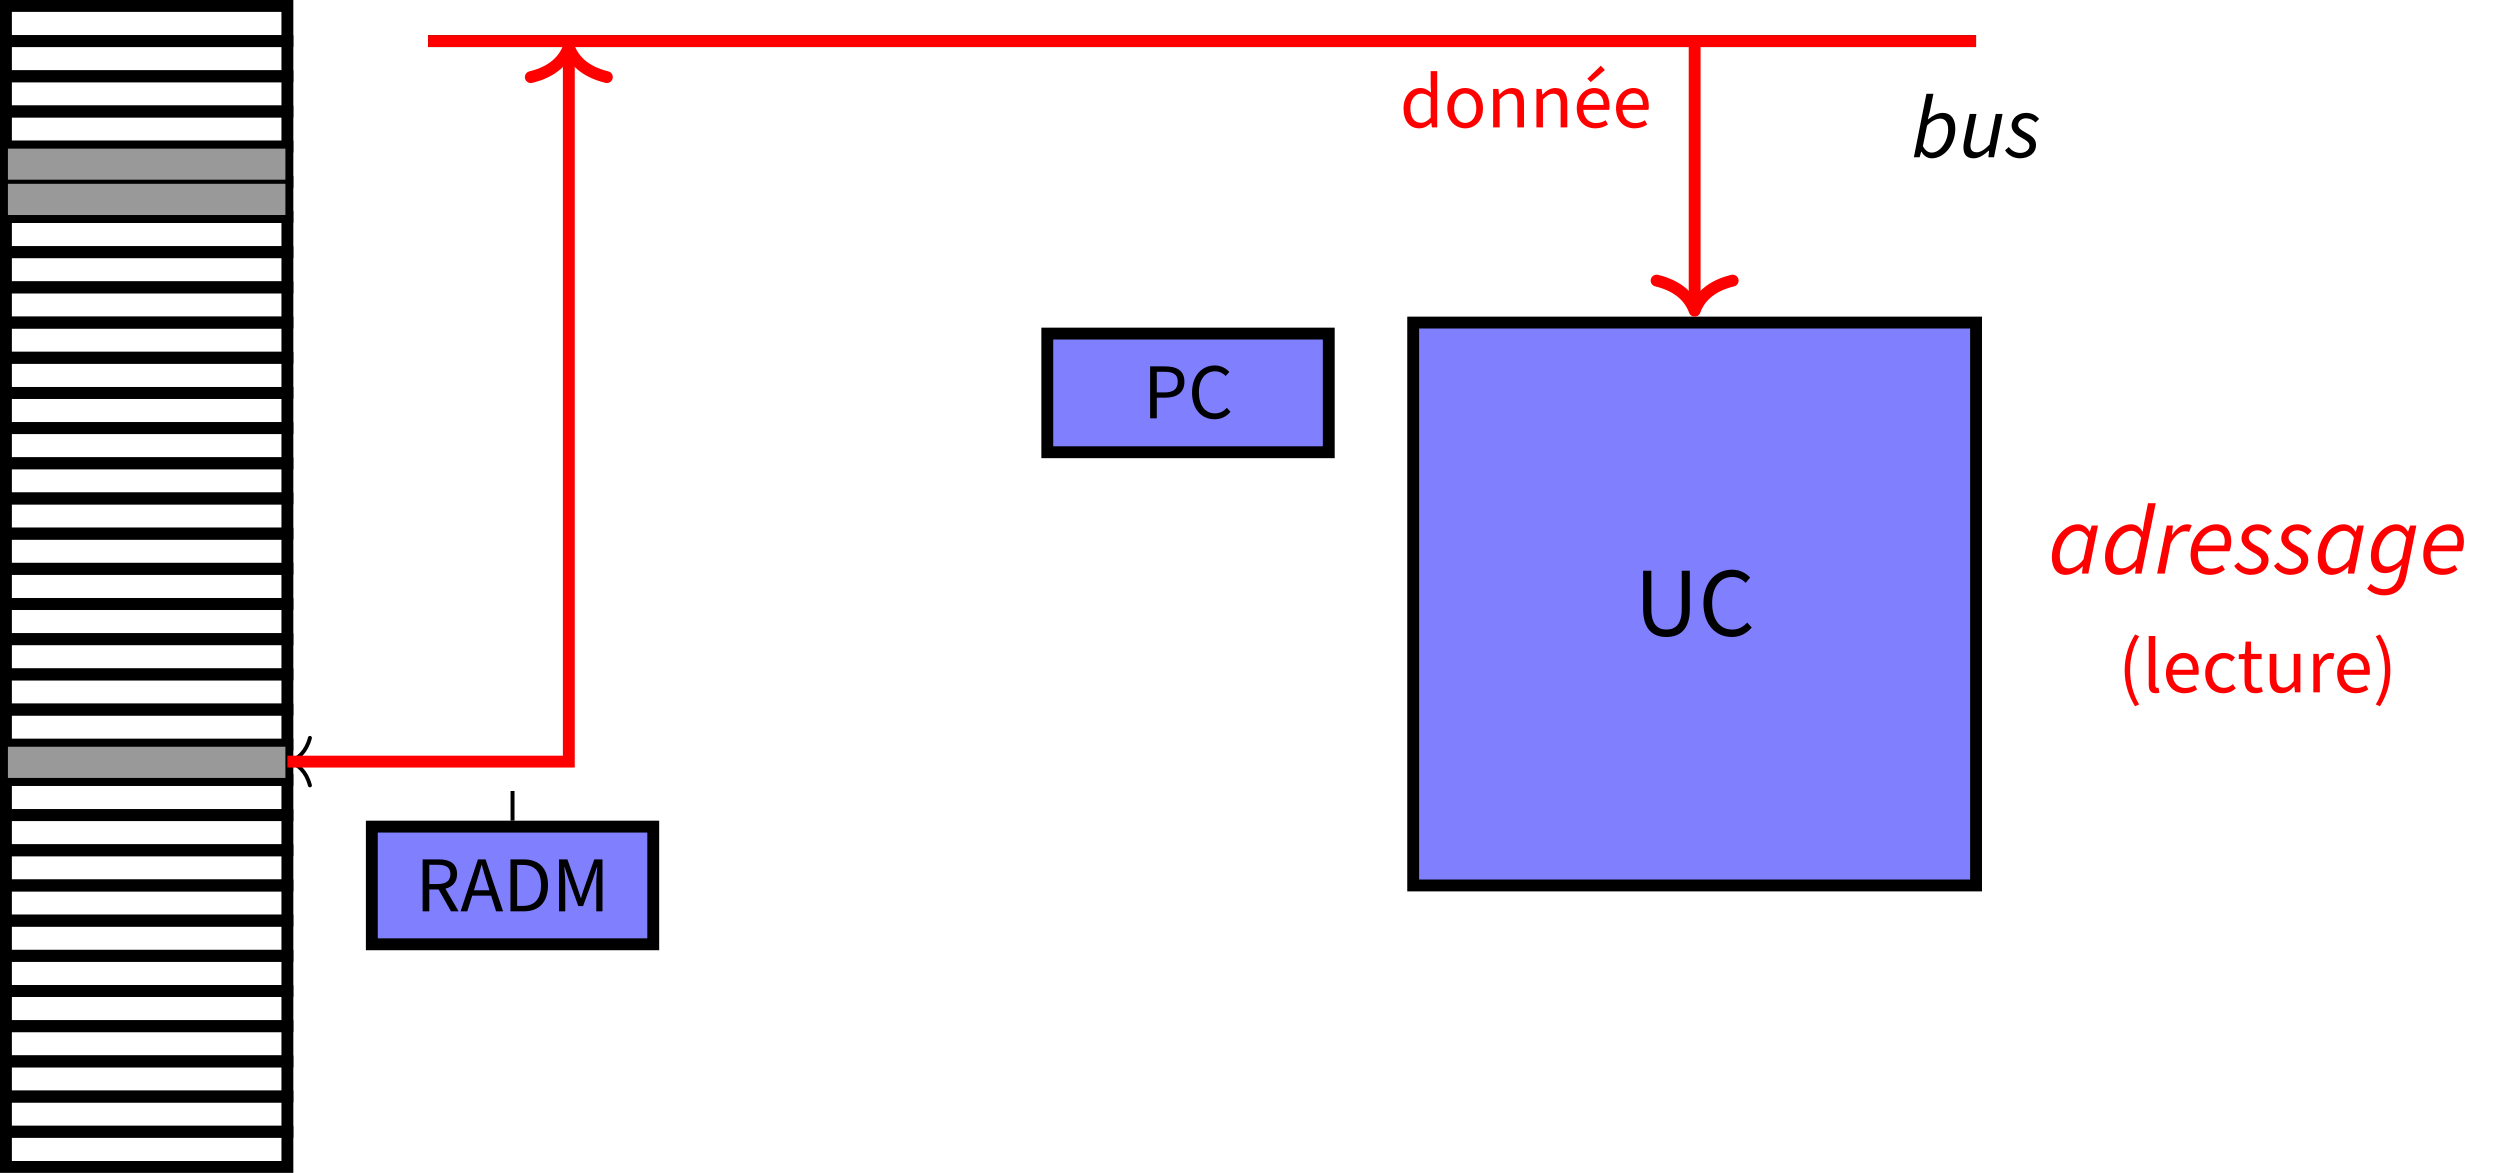 <?xml version="1.0" encoding="UTF-8"?>
<svg xmlns="http://www.w3.org/2000/svg" xmlns:xlink="http://www.w3.org/1999/xlink" width="251.791pt" height="118.125pt" viewBox="0 0 251.791 118.125" version="1.1">
<defs>
<g>
<symbol overflow="visible" id="glyph0-0">
<path style="stroke:none;" d="M 0.703 0 L 4.5 0 L 4.5 -5.266 L 0.703 -5.266 Z M 1.578 -0.469 L 2.156 -1.516 L 2.594 -2.328 L 2.625 -2.328 L 3.031 -1.516 L 3.625 -0.469 Z M 2.594 -3.094 L 2.188 -3.844 L 1.672 -4.781 L 3.531 -4.781 L 3.016 -3.844 L 2.625 -3.094 Z M 1.234 -0.891 L 1.234 -4.562 L 2.234 -2.703 Z M 3.969 -0.891 L 2.969 -2.703 L 3.969 -4.562 Z M 3.969 -0.891 "/>
</symbol>
<symbol overflow="visible" id="glyph0-1">
<path style="stroke:none;" d="M 0.719 0 L 1.391 0 L 1.391 -2.078 L 2.234 -2.078 C 3.391 -2.078 4.172 -2.578 4.172 -3.688 C 4.172 -4.844 3.375 -5.234 2.203 -5.234 L 0.719 -5.234 Z M 1.391 -2.609 L 1.391 -4.688 L 2.125 -4.688 C 3.047 -4.688 3.5 -4.438 3.5 -3.688 C 3.5 -2.953 3.062 -2.609 2.156 -2.609 Z M 1.391 -2.609 "/>
</symbol>
<symbol overflow="visible" id="glyph0-2">
<path style="stroke:none;" d="M 2.688 0.094 C 3.359 0.094 3.875 -0.172 4.297 -0.656 L 3.922 -1.062 C 3.594 -0.688 3.219 -0.5 2.719 -0.5 C 1.734 -0.5 1.109 -1.312 1.109 -2.625 C 1.109 -3.922 1.766 -4.734 2.734 -4.734 C 3.188 -4.734 3.531 -4.547 3.812 -4.266 L 4.172 -4.672 C 3.859 -5.016 3.375 -5.328 2.734 -5.328 C 1.406 -5.328 0.422 -4.297 0.422 -2.609 C 0.422 -0.906 1.391 0.094 2.688 0.094 Z M 2.688 0.094 "/>
</symbol>
<symbol overflow="visible" id="glyph0-3">
<path style="stroke:none;" d="M 0.719 0 L 1.391 0 L 1.391 -2.203 L 2.328 -2.203 L 3.578 0 L 4.344 0 L 3.016 -2.281 C 3.719 -2.469 4.188 -2.938 4.188 -3.75 C 4.188 -4.844 3.422 -5.234 2.344 -5.234 L 0.719 -5.234 Z M 1.391 -2.75 L 1.391 -4.688 L 2.25 -4.688 C 3.062 -4.688 3.516 -4.438 3.516 -3.75 C 3.516 -3.078 3.062 -2.75 2.25 -2.75 Z M 1.391 -2.75 "/>
</symbol>
<symbol overflow="visible" id="glyph0-4">
<path style="stroke:none;" d="M 1.625 -2.922 C 1.812 -3.5 1.969 -4.078 2.141 -4.672 L 2.172 -4.672 C 2.328 -4.078 2.5 -3.5 2.688 -2.922 L 2.938 -2.125 L 1.375 -2.125 Z M 0.031 0 L 0.703 0 L 1.203 -1.578 L 3.109 -1.578 L 3.609 0 L 4.312 0 L 2.547 -5.234 L 1.781 -5.234 Z M 0.031 0 "/>
</symbol>
<symbol overflow="visible" id="glyph0-5">
<path style="stroke:none;" d="M 0.719 0 L 2.062 0 C 3.641 0 4.5 -0.969 4.5 -2.641 C 4.5 -4.297 3.641 -5.234 2.031 -5.234 L 0.719 -5.234 Z M 1.391 -0.547 L 1.391 -4.672 L 1.969 -4.672 C 3.203 -4.672 3.797 -3.953 3.797 -2.641 C 3.797 -1.312 3.203 -0.547 1.969 -0.547 Z M 1.391 -0.547 "/>
</symbol>
<symbol overflow="visible" id="glyph0-6">
<path style="stroke:none;" d="M 0.703 0 L 1.328 0 L 1.328 -2.891 C 1.328 -3.344 1.266 -4 1.234 -4.453 L 1.266 -4.453 L 1.672 -3.234 L 2.641 -0.531 L 3.125 -0.531 L 4.109 -3.234 L 4.516 -4.453 L 4.547 -4.453 C 4.516 -4 4.453 -3.344 4.453 -2.891 L 4.453 0 L 5.078 0 L 5.078 -5.234 L 4.25 -5.234 L 3.266 -2.438 C 3.125 -2.062 3.031 -1.734 2.922 -1.344 L 2.891 -1.344 C 2.766 -1.734 2.656 -2.062 2.531 -2.438 L 1.547 -5.234 L 0.703 -5.234 Z M 0.703 0 "/>
</symbol>
<symbol overflow="visible" id="glyph0-7">
<path style="stroke:none;" d="M 1.703 1.406 L 2.109 1.219 C 1.5 0.203 1.203 -1 1.203 -2.219 C 1.203 -3.422 1.5 -4.625 2.109 -5.641 L 1.703 -5.828 C 1.047 -4.766 0.656 -3.625 0.656 -2.219 C 0.656 -0.812 1.047 0.328 1.703 1.406 Z M 1.703 1.406 "/>
</symbol>
<symbol overflow="visible" id="glyph0-8">
<path style="stroke:none;" d="M 1.344 0.094 C 1.516 0.094 1.641 0.078 1.734 0.031 L 1.641 -0.469 C 1.578 -0.453 1.547 -0.453 1.5 -0.453 C 1.406 -0.453 1.312 -0.531 1.312 -0.734 L 1.312 -5.672 L 0.656 -5.672 L 0.656 -0.781 C 0.656 -0.219 0.859 0.094 1.344 0.094 Z M 1.344 0.094 "/>
</symbol>
<symbol overflow="visible" id="glyph0-9">
<path style="stroke:none;" d="M 2.219 0.094 C 2.75 0.094 3.156 -0.062 3.5 -0.297 L 3.266 -0.719 C 3 -0.547 2.672 -0.438 2.297 -0.438 C 1.562 -0.438 1.078 -0.969 1.016 -1.766 L 3.625 -1.766 C 3.656 -1.891 3.656 -2.016 3.656 -2.156 C 3.656 -3.266 3.094 -3.969 2.109 -3.969 C 1.219 -3.969 0.359 -3.203 0.359 -1.938 C 0.359 -0.656 1.172 0.094 2.219 0.094 Z M 1.016 -2.266 C 1.094 -3.016 1.578 -3.438 2.125 -3.438 C 2.703 -3.438 3.062 -3.031 3.062 -2.266 Z M 1.016 -2.266 "/>
</symbol>
<symbol overflow="visible" id="glyph0-10">
<path style="stroke:none;" d="M 2.188 0.094 C 2.641 0.094 3.078 -0.078 3.438 -0.391 L 3.141 -0.828 C 2.922 -0.609 2.594 -0.453 2.234 -0.453 C 1.531 -0.453 1.047 -1.047 1.047 -1.922 C 1.047 -2.828 1.562 -3.422 2.266 -3.422 C 2.578 -3.422 2.828 -3.297 3.031 -3.094 L 3.359 -3.516 C 3.094 -3.766 2.734 -3.969 2.234 -3.969 C 1.234 -3.969 0.359 -3.234 0.359 -1.922 C 0.359 -0.641 1.156 0.094 2.188 0.094 Z M 2.188 0.094 "/>
</symbol>
<symbol overflow="visible" id="glyph0-11">
<path style="stroke:none;" d="M 1.875 0.094 C 2.141 0.094 2.406 0.031 2.609 -0.078 L 2.469 -0.547 C 2.312 -0.469 2.172 -0.453 2.031 -0.453 C 1.578 -0.453 1.422 -0.719 1.422 -1.188 L 1.422 -3.344 L 2.484 -3.344 L 2.484 -3.875 L 1.422 -3.875 L 1.422 -5.109 L 0.875 -5.109 L 0.797 -3.875 L 0.188 -3.828 L 0.188 -3.344 L 0.766 -3.344 L 0.766 -1.203 C 0.766 -0.438 1.047 0.094 1.875 0.094 Z M 1.875 0.094 "/>
</symbol>
<symbol overflow="visible" id="glyph0-12">
<path style="stroke:none;" d="M 1.781 0.094 C 2.312 0.094 2.703 -0.188 3.062 -0.609 L 3.078 -0.609 L 3.141 0 L 3.688 0 L 3.688 -3.875 L 3.016 -3.875 L 3.016 -1.125 C 2.656 -0.672 2.375 -0.484 1.984 -0.484 C 1.484 -0.484 1.266 -0.781 1.266 -1.5 L 1.266 -3.875 L 0.594 -3.875 L 0.594 -1.422 C 0.594 -0.438 0.969 0.094 1.781 0.094 Z M 1.781 0.094 "/>
</symbol>
<symbol overflow="visible" id="glyph0-13">
<path style="stroke:none;" d="M 0.656 0 L 1.312 0 L 1.312 -2.484 C 1.578 -3.141 1.969 -3.375 2.297 -3.375 C 2.453 -3.375 2.531 -3.359 2.641 -3.328 L 2.781 -3.891 C 2.672 -3.938 2.547 -3.969 2.375 -3.969 C 1.938 -3.969 1.547 -3.656 1.281 -3.172 L 1.25 -3.172 L 1.188 -3.875 L 0.656 -3.875 Z M 0.656 0 "/>
</symbol>
<symbol overflow="visible" id="glyph0-14">
<path style="stroke:none;" d="M 0.719 1.406 C 1.375 0.328 1.766 -0.812 1.766 -2.219 C 1.766 -3.625 1.375 -4.766 0.719 -5.828 L 0.297 -5.641 C 0.922 -4.625 1.219 -3.422 1.219 -2.219 C 1.219 -1 0.922 0.203 0.297 1.219 Z M 0.719 1.406 "/>
</symbol>
<symbol overflow="visible" id="glyph0-15">
<path style="stroke:none;" d="M 1.969 0.094 C 2.438 0.094 2.844 -0.156 3.141 -0.453 L 3.172 -0.453 L 3.234 0 L 3.766 0 L 3.766 -5.672 L 3.109 -5.672 L 3.109 -4.188 L 3.141 -3.516 C 2.797 -3.797 2.5 -3.969 2.062 -3.969 C 1.172 -3.969 0.375 -3.188 0.375 -1.922 C 0.375 -0.641 1 0.094 1.969 0.094 Z M 2.125 -0.469 C 1.438 -0.469 1.062 -1.016 1.062 -1.938 C 1.062 -2.828 1.547 -3.406 2.172 -3.406 C 2.484 -3.406 2.781 -3.312 3.109 -3.016 L 3.109 -0.984 C 2.781 -0.641 2.484 -0.469 2.125 -0.469 Z M 2.125 -0.469 "/>
</symbol>
<symbol overflow="visible" id="glyph0-16">
<path style="stroke:none;" d="M 2.156 0.094 C 3.109 0.094 3.953 -0.641 3.953 -1.922 C 3.953 -3.234 3.109 -3.969 2.156 -3.969 C 1.219 -3.969 0.359 -3.234 0.359 -1.922 C 0.359 -0.641 1.219 0.094 2.156 0.094 Z M 2.156 -0.453 C 1.5 -0.453 1.047 -1.047 1.047 -1.922 C 1.047 -2.828 1.5 -3.422 2.156 -3.422 C 2.828 -3.422 3.281 -2.828 3.281 -1.922 C 3.281 -1.047 2.828 -0.453 2.156 -0.453 Z M 2.156 -0.453 "/>
</symbol>
<symbol overflow="visible" id="glyph0-17">
<path style="stroke:none;" d="M 0.656 0 L 1.312 0 L 1.312 -2.812 C 1.703 -3.203 1.969 -3.391 2.359 -3.391 C 2.875 -3.391 3.094 -3.094 3.094 -2.359 L 3.094 0 L 3.766 0 L 3.766 -2.453 C 3.766 -3.438 3.391 -3.969 2.578 -3.969 C 2.047 -3.969 1.641 -3.688 1.281 -3.312 L 1.25 -3.312 L 1.188 -3.875 L 0.656 -3.875 Z M 0.656 0 "/>
</symbol>
<symbol overflow="visible" id="glyph0-18">
<path style="stroke:none;" d="M 2.219 0.094 C 2.75 0.094 3.156 -0.062 3.5 -0.297 L 3.266 -0.719 C 3 -0.547 2.672 -0.438 2.297 -0.438 C 1.562 -0.438 1.078 -0.969 1.016 -1.766 L 3.625 -1.766 C 3.656 -1.891 3.656 -2.016 3.656 -2.156 C 3.656 -3.266 3.094 -3.969 2.109 -3.969 C 1.219 -3.969 0.359 -3.203 0.359 -1.938 C 0.359 -0.656 1.172 0.094 2.219 0.094 Z M 1.016 -2.266 C 1.094 -3.016 1.578 -3.438 2.125 -3.438 C 2.703 -3.438 3.062 -3.031 3.062 -2.266 Z M 1.766 -4.562 L 3.188 -5.781 L 2.781 -6.219 L 1.422 -4.906 Z M 1.766 -4.562 "/>
</symbol>
<symbol overflow="visible" id="glyph1-0">
<path style="stroke:none;" d="M 0.891 0 L 5.625 0 L 5.625 -6.578 L 0.891 -6.578 Z M 1.969 -0.594 L 2.703 -1.891 L 3.234 -2.906 L 3.281 -2.906 L 3.797 -1.891 L 4.531 -0.594 Z M 3.234 -3.875 L 2.734 -4.812 L 2.078 -5.984 L 4.422 -5.984 L 3.766 -4.812 L 3.281 -3.875 Z M 1.531 -1.109 L 1.531 -5.703 L 2.797 -3.391 Z M 4.969 -1.109 L 3.719 -3.391 L 4.969 -5.703 Z M 4.969 -1.109 "/>
</symbol>
<symbol overflow="visible" id="glyph1-1">
<path style="stroke:none;" d="M 3.219 0.125 C 4.562 0.125 5.578 -0.609 5.578 -2.703 L 5.578 -6.547 L 4.766 -6.547 L 4.766 -2.688 C 4.766 -1.109 4.094 -0.625 3.219 -0.625 C 2.359 -0.625 1.703 -1.109 1.703 -2.688 L 1.703 -6.547 L 0.875 -6.547 L 0.875 -2.703 C 0.875 -0.609 1.891 0.125 3.219 0.125 Z M 3.219 0.125 "/>
</symbol>
<symbol overflow="visible" id="glyph1-2">
<path style="stroke:none;" d="M 3.375 0.125 C 4.203 0.125 4.844 -0.219 5.375 -0.828 L 4.922 -1.328 C 4.5 -0.875 4.031 -0.625 3.406 -0.625 C 2.156 -0.625 1.391 -1.641 1.391 -3.297 C 1.391 -4.922 2.203 -5.922 3.422 -5.922 C 3.984 -5.922 4.422 -5.688 4.766 -5.328 L 5.219 -5.859 C 4.828 -6.281 4.219 -6.656 3.422 -6.656 C 1.75 -6.656 0.516 -5.375 0.516 -3.266 C 0.516 -1.141 1.734 0.125 3.375 0.125 Z M 3.375 0.125 "/>
</symbol>
<symbol overflow="visible" id="glyph2-0">
<path style="stroke:none;" d="M 0.328 0 L 4.406 0 L 5.578 -5.922 L 1.484 -5.922 Z M 3.047 -3.438 L 2.781 -4.281 L 2.422 -5.406 L 4.469 -5.406 L 3.672 -4.281 L 3.078 -3.438 Z M 1.359 -0.516 L 2.234 -1.719 L 2.875 -2.625 L 2.906 -2.625 L 3.188 -1.719 L 3.562 -0.516 Z M 1.078 -0.953 L 1.922 -5.156 L 2.594 -3.047 Z M 4.031 -0.953 L 3.375 -3.047 L 4.891 -5.156 Z M 4.031 -0.953 "/>
</symbol>
<symbol overflow="visible" id="glyph2-1">
<path style="stroke:none;" d="M 2.094 0.109 C 3.297 0.109 4.453 -1.203 4.453 -2.891 C 4.453 -3.906 3.969 -4.469 3.188 -4.469 C 2.656 -4.469 2.156 -4.172 1.719 -3.828 L 1.688 -3.828 L 1.906 -4.688 L 2.25 -6.391 L 1.547 -6.391 L 0.281 0 L 0.859 0 L 1.016 -0.547 L 1.062 -0.547 C 1.266 -0.156 1.625 0.109 2.094 0.109 Z M 2.078 -0.469 C 1.734 -0.469 1.438 -0.656 1.188 -1.125 L 1.609 -3.188 C 2.016 -3.625 2.531 -3.891 2.938 -3.891 C 3.422 -3.891 3.734 -3.531 3.734 -2.797 C 3.734 -1.578 2.938 -0.469 2.078 -0.469 Z M 2.078 -0.469 "/>
</symbol>
<symbol overflow="visible" id="glyph2-2">
<path style="stroke:none;" d="M 1.5 0.109 C 2.031 0.109 2.547 -0.234 3 -0.656 L 3.047 -0.656 L 2.984 0 L 3.547 0 L 4.406 -4.359 L 3.719 -4.359 L 3.109 -1.281 C 2.578 -0.734 2.156 -0.5 1.828 -0.5 C 1.375 -0.5 1.172 -0.719 1.172 -1.172 C 1.172 -1.312 1.203 -1.438 1.25 -1.672 L 1.781 -4.359 L 1.094 -4.359 L 0.531 -1.578 C 0.484 -1.344 0.469 -1.188 0.469 -0.984 C 0.469 -0.312 0.766 0.109 1.5 0.109 Z M 1.5 0.109 "/>
</symbol>
<symbol overflow="visible" id="glyph2-3">
<path style="stroke:none;" d="M 1.469 0.109 C 2.391 0.109 3.094 -0.422 3.094 -1.234 C 3.094 -1.766 2.812 -2.078 2.078 -2.469 C 1.625 -2.719 1.297 -2.922 1.297 -3.266 C 1.297 -3.609 1.625 -3.922 2.078 -3.922 C 2.469 -3.922 2.797 -3.766 3.047 -3.5 L 3.406 -3.859 C 3.078 -4.25 2.641 -4.469 2.094 -4.469 C 1.297 -4.469 0.641 -3.938 0.641 -3.188 C 0.641 -2.672 1.016 -2.312 1.562 -2.016 C 2.25 -1.625 2.438 -1.469 2.438 -1.141 C 2.438 -0.734 2.016 -0.438 1.516 -0.438 C 1.047 -0.438 0.641 -0.656 0.359 -1.031 L -0.016 -0.703 C 0.266 -0.203 0.875 0.109 1.469 0.109 Z M 1.469 0.109 "/>
</symbol>
<symbol overflow="visible" id="glyph3-0">
<path style="stroke:none;" d="M 0.359 0 L 4.906 0 L 6.203 -6.578 L 1.656 -6.578 Z M 3.375 -3.828 L 3.094 -4.766 L 2.688 -6.016 L 4.969 -6.016 L 4.078 -4.766 L 3.422 -3.828 Z M 1.5 -0.562 L 2.484 -1.906 L 3.188 -2.922 L 3.234 -2.922 L 3.531 -1.906 L 3.969 -0.562 Z M 1.203 -1.062 L 2.141 -5.734 L 2.875 -3.391 Z M 4.484 -1.062 L 3.75 -3.391 L 5.438 -5.734 Z M 4.484 -1.062 "/>
</symbol>
<symbol overflow="visible" id="glyph3-1">
<path style="stroke:none;" d="M 1.781 0.125 C 2.391 0.125 2.984 -0.219 3.469 -0.719 L 3.5 -0.719 L 3.422 0 L 4.062 0 L 5.031 -4.844 L 4.406 -4.844 L 4.219 -4.234 L 4.172 -4.234 C 3.953 -4.672 3.531 -4.969 3.016 -4.969 C 1.672 -4.969 0.391 -3.5 0.391 -1.641 C 0.391 -0.5 0.938 0.125 1.781 0.125 Z M 2.062 -0.531 C 1.531 -0.531 1.188 -0.922 1.188 -1.75 C 1.188 -3.094 2.078 -4.312 3.047 -4.312 C 3.406 -4.312 3.75 -4.109 4.031 -3.609 L 3.578 -1.453 C 3.109 -0.812 2.578 -0.531 2.062 -0.531 Z M 2.062 -0.531 "/>
</symbol>
<symbol overflow="visible" id="glyph3-2">
<path style="stroke:none;" d="M 1.781 0.125 C 2.391 0.125 2.984 -0.219 3.469 -0.719 L 3.5 -0.719 L 3.422 0 L 4.062 0 L 5.5 -7.094 L 4.719 -7.094 L 4.344 -5.203 L 4.188 -4.25 L 4.141 -4.25 C 3.922 -4.688 3.531 -4.969 3.016 -4.969 C 1.672 -4.969 0.391 -3.5 0.391 -1.641 C 0.391 -0.5 0.938 0.125 1.781 0.125 Z M 2.062 -0.531 C 1.531 -0.531 1.188 -0.922 1.188 -1.75 C 1.188 -3.094 2.078 -4.312 3.047 -4.312 C 3.406 -4.312 3.75 -4.109 4.031 -3.609 L 3.578 -1.453 C 3.094 -0.812 2.578 -0.531 2.062 -0.531 Z M 2.062 -0.531 "/>
</symbol>
<symbol overflow="visible" id="glyph3-3">
<path style="stroke:none;" d="M 0.312 0 L 1.078 0 L 1.672 -3.047 C 2.094 -3.844 2.625 -4.266 3.109 -4.266 C 3.281 -4.266 3.422 -4.25 3.531 -4.203 L 3.797 -4.875 C 3.672 -4.938 3.516 -4.969 3.328 -4.969 C 2.734 -4.969 2.219 -4.5 1.828 -3.922 L 1.797 -3.922 L 1.906 -4.844 L 1.281 -4.844 Z M 0.312 0 "/>
</symbol>
<symbol overflow="visible" id="glyph3-4">
<path style="stroke:none;" d="M 2.312 0.125 C 2.938 0.125 3.453 -0.109 3.828 -0.406 L 3.547 -0.875 C 3.25 -0.656 2.875 -0.5 2.453 -0.5 C 1.625 -0.5 0.984 -1.016 1.141 -2.25 L 4.281 -2.25 C 4.359 -2.422 4.469 -2.828 4.469 -3.203 C 4.469 -4.203 4.047 -4.969 2.953 -4.969 C 1.688 -4.969 0.375 -3.734 0.375 -1.906 C 0.375 -0.609 1.141 0.125 2.312 0.125 Z M 1.234 -2.828 C 1.469 -3.75 2.156 -4.344 2.875 -4.344 C 3.562 -4.344 3.812 -3.828 3.812 -3.281 C 3.812 -3.109 3.781 -2.969 3.75 -2.828 Z M 1.234 -2.828 "/>
</symbol>
<symbol overflow="visible" id="glyph3-5">
<path style="stroke:none;" d="M 1.625 0.125 C 2.656 0.125 3.438 -0.469 3.438 -1.375 C 3.438 -1.953 3.125 -2.312 2.312 -2.75 C 1.812 -3.016 1.453 -3.25 1.453 -3.625 C 1.453 -4.016 1.812 -4.359 2.312 -4.359 C 2.734 -4.359 3.109 -4.172 3.375 -3.891 L 3.781 -4.297 C 3.422 -4.719 2.938 -4.969 2.328 -4.969 C 1.453 -4.969 0.719 -4.375 0.719 -3.531 C 0.719 -2.969 1.141 -2.578 1.75 -2.234 C 2.5 -1.812 2.719 -1.641 2.719 -1.281 C 2.719 -0.812 2.25 -0.484 1.688 -0.484 C 1.172 -0.484 0.703 -0.734 0.406 -1.141 L -0.016 -0.781 C 0.297 -0.234 0.984 0.125 1.625 0.125 Z M 1.625 0.125 "/>
</symbol>
<symbol overflow="visible" id="glyph3-6">
<path style="stroke:none;" d="M 1.703 2.188 C 2.906 2.188 3.688 1.5 3.953 0.234 L 4.969 -4.844 L 4.344 -4.844 L 4.141 -4.234 L 4.109 -4.234 C 3.891 -4.672 3.453 -4.969 2.953 -4.969 C 1.641 -4.969 0.391 -3.531 0.391 -1.75 C 0.391 -0.625 0.984 -0.047 1.797 -0.047 C 2.406 -0.047 2.969 -0.359 3.484 -0.875 L 3.234 0.172 C 3.031 1.016 2.547 1.562 1.734 1.562 C 1.219 1.562 0.734 1.344 0.375 1.031 L 0.016 1.516 C 0.484 1.969 1.094 2.188 1.703 2.188 Z M 2.047 -0.703 C 1.516 -0.703 1.188 -1.094 1.188 -1.875 C 1.188 -3.125 2.047 -4.312 2.984 -4.312 C 3.344 -4.312 3.672 -4.109 3.953 -3.609 L 3.531 -1.547 C 3.078 -0.984 2.5 -0.703 2.047 -0.703 Z M 2.047 -0.703 "/>
</symbol>
</g>
<clipPath id="clip1">
  <path d="M 0 113 L 30 113 L 30 118.125 L 0 118.125 Z M 0 113 "/>
</clipPath>
</defs>
<g id="surface1">
<path style="fill-rule:nonzero;fill:rgb(50%,50%,100%);fill-opacity:1;stroke-width:1.196;stroke-linecap:butt;stroke-linejoin:miter;stroke:rgb(0%,0%,0%);stroke-opacity:1;stroke-miterlimit:10;" d="M 76.536 71.98 L 104.884 71.98 L 104.884 83.929 L 76.536 83.929 Z M 76.536 71.98 " transform="matrix(1,0,0,-1,28.944,117.527)"/>
<g style="fill:rgb(0%,0%,0%);fill-opacity:1;">
  <use xlink:href="#glyph0-1" x="115.118" y="42.133"/>
  <use xlink:href="#glyph0-2" x="119.637" y="42.133"/>
</g>
<path style="fill-rule:nonzero;fill:rgb(50%,50%,100%);fill-opacity:1;stroke-width:1.196;stroke-linecap:butt;stroke-linejoin:miter;stroke:rgb(0%,0%,0%);stroke-opacity:1;stroke-miterlimit:10;" d="M 8.505 22.422 L 36.849 22.422 L 36.849 34.273 L 8.505 34.273 Z M 8.505 22.422 " transform="matrix(1,0,0,-1,28.944,117.527)"/>
<g style="fill:rgb(0%,0%,0%);fill-opacity:1;">
  <use xlink:href="#glyph0-3" x="41.846" y="91.787"/>
</g>
<g style="fill:rgb(0%,0%,0%);fill-opacity:1;">
  <use xlink:href="#glyph0-4" x="46.357" y="91.787"/>
  <use xlink:href="#glyph0-5" x="50.693" y="91.787"/>
  <use xlink:href="#glyph0-6" x="55.602" y="91.787"/>
</g>
<g clip-path="url(#clip1)" clip-rule="nonzero">
<path style="fill:none;stroke-width:1.196;stroke-linecap:butt;stroke-linejoin:miter;stroke:rgb(0%,0%,0%);stroke-opacity:1;stroke-miterlimit:10;" d="M -28.346 -0 L -28.346 3.543 L 0.001 3.543 L 0.001 -0 Z M -28.346 -0 " transform="matrix(1,0,0,-1,28.944,117.527)"/>
</g>
<path style="fill:none;stroke-width:1.196;stroke-linecap:butt;stroke-linejoin:miter;stroke:rgb(0%,0%,0%);stroke-opacity:1;stroke-miterlimit:10;" d="M -28.346 3.543 L -28.346 7.086 L 0.001 7.086 L 0.001 3.543 Z M -28.346 3.543 " transform="matrix(1,0,0,-1,28.944,117.527)"/>
<path style="fill:none;stroke-width:1.196;stroke-linecap:butt;stroke-linejoin:miter;stroke:rgb(0%,0%,0%);stroke-opacity:1;stroke-miterlimit:10;" d="M -28.346 7.086 L -28.346 10.629 L 0.001 10.629 L 0.001 7.086 Z M -28.346 7.086 " transform="matrix(1,0,0,-1,28.944,117.527)"/>
<path style="fill:none;stroke-width:1.196;stroke-linecap:butt;stroke-linejoin:miter;stroke:rgb(0%,0%,0%);stroke-opacity:1;stroke-miterlimit:10;" d="M -28.346 10.629 L -28.346 14.172 L 0.001 14.172 L 0.001 10.629 Z M -28.346 10.629 " transform="matrix(1,0,0,-1,28.944,117.527)"/>
<path style="fill:none;stroke-width:1.196;stroke-linecap:butt;stroke-linejoin:miter;stroke:rgb(0%,0%,0%);stroke-opacity:1;stroke-miterlimit:10;" d="M -28.346 14.172 L -28.346 17.718 L 0.001 17.718 L 0.001 14.172 Z M -28.346 14.172 " transform="matrix(1,0,0,-1,28.944,117.527)"/>
<path style="fill:none;stroke-width:1.196;stroke-linecap:butt;stroke-linejoin:miter;stroke:rgb(0%,0%,0%);stroke-opacity:1;stroke-miterlimit:10;" d="M -28.346 17.718 L -28.346 21.261 L 0.001 21.261 L 0.001 17.718 Z M -28.346 17.718 " transform="matrix(1,0,0,-1,28.944,117.527)"/>
<path style="fill:none;stroke-width:1.196;stroke-linecap:butt;stroke-linejoin:miter;stroke:rgb(0%,0%,0%);stroke-opacity:1;stroke-miterlimit:10;" d="M -28.346 21.261 L -28.346 24.804 L 0.001 24.804 L 0.001 21.261 Z M -28.346 21.261 " transform="matrix(1,0,0,-1,28.944,117.527)"/>
<path style="fill:none;stroke-width:1.196;stroke-linecap:butt;stroke-linejoin:miter;stroke:rgb(0%,0%,0%);stroke-opacity:1;stroke-miterlimit:10;" d="M -28.346 24.804 L -28.346 28.347 L 0.001 28.347 L 0.001 24.804 Z M -28.346 24.804 " transform="matrix(1,0,0,-1,28.944,117.527)"/>
<path style="fill:none;stroke-width:1.196;stroke-linecap:butt;stroke-linejoin:miter;stroke:rgb(0%,0%,0%);stroke-opacity:1;stroke-miterlimit:10;" d="M -28.346 28.347 L -28.346 31.89 L 0.001 31.89 L 0.001 28.347 Z M -28.346 28.347 " transform="matrix(1,0,0,-1,28.944,117.527)"/>
<path style="fill:none;stroke-width:1.196;stroke-linecap:butt;stroke-linejoin:miter;stroke:rgb(0%,0%,0%);stroke-opacity:1;stroke-miterlimit:10;" d="M -28.346 31.89 L -28.346 35.433 L 0.001 35.433 L 0.001 31.89 Z M -28.346 31.89 " transform="matrix(1,0,0,-1,28.944,117.527)"/>
<path style="fill:none;stroke-width:1.196;stroke-linecap:butt;stroke-linejoin:miter;stroke:rgb(0%,0%,0%);stroke-opacity:1;stroke-miterlimit:10;" d="M -28.346 35.433 L -28.346 38.976 L 0.001 38.976 L 0.001 35.433 Z M -28.346 35.433 " transform="matrix(1,0,0,-1,28.944,117.527)"/>
<path style="fill:none;stroke-width:1.196;stroke-linecap:butt;stroke-linejoin:miter;stroke:rgb(0%,0%,0%);stroke-opacity:1;stroke-miterlimit:10;" d="M -28.346 38.976 L -28.346 42.519 L 0.001 42.519 L 0.001 38.976 Z M -28.346 38.976 " transform="matrix(1,0,0,-1,28.944,117.527)"/>
<path style="fill:none;stroke-width:1.196;stroke-linecap:butt;stroke-linejoin:miter;stroke:rgb(0%,0%,0%);stroke-opacity:1;stroke-miterlimit:10;" d="M -28.346 42.519 L -28.346 46.062 L 0.001 46.062 L 0.001 42.519 Z M -28.346 42.519 " transform="matrix(1,0,0,-1,28.944,117.527)"/>
<path style="fill:none;stroke-width:1.196;stroke-linecap:butt;stroke-linejoin:miter;stroke:rgb(0%,0%,0%);stroke-opacity:1;stroke-miterlimit:10;" d="M -28.346 46.062 L -28.346 49.605 L 0.001 49.605 L 0.001 46.062 Z M -28.346 46.062 " transform="matrix(1,0,0,-1,28.944,117.527)"/>
<path style="fill:none;stroke-width:1.196;stroke-linecap:butt;stroke-linejoin:miter;stroke:rgb(0%,0%,0%);stroke-opacity:1;stroke-miterlimit:10;" d="M -28.346 49.605 L -28.346 53.152 L 0.001 53.152 L 0.001 49.605 Z M -28.346 49.605 " transform="matrix(1,0,0,-1,28.944,117.527)"/>
<path style="fill:none;stroke-width:1.196;stroke-linecap:butt;stroke-linejoin:miter;stroke:rgb(0%,0%,0%);stroke-opacity:1;stroke-miterlimit:10;" d="M -28.346 53.152 L -28.346 56.695 L 0.001 56.695 L 0.001 53.152 Z M -28.346 53.152 " transform="matrix(1,0,0,-1,28.944,117.527)"/>
<path style="fill:none;stroke-width:1.196;stroke-linecap:butt;stroke-linejoin:miter;stroke:rgb(0%,0%,0%);stroke-opacity:1;stroke-miterlimit:10;" d="M -28.346 56.695 L -28.346 60.238 L 0.001 60.238 L 0.001 56.695 Z M -28.346 56.695 " transform="matrix(1,0,0,-1,28.944,117.527)"/>
<path style="fill:none;stroke-width:1.196;stroke-linecap:butt;stroke-linejoin:miter;stroke:rgb(0%,0%,0%);stroke-opacity:1;stroke-miterlimit:10;" d="M -28.346 60.238 L -28.346 63.781 L 0.001 63.781 L 0.001 60.238 Z M -28.346 60.238 " transform="matrix(1,0,0,-1,28.944,117.527)"/>
<path style="fill:none;stroke-width:1.196;stroke-linecap:butt;stroke-linejoin:miter;stroke:rgb(0%,0%,0%);stroke-opacity:1;stroke-miterlimit:10;" d="M -28.346 63.781 L -28.346 67.324 L 0.001 67.324 L 0.001 63.781 Z M -28.346 63.781 " transform="matrix(1,0,0,-1,28.944,117.527)"/>
<path style="fill:none;stroke-width:1.196;stroke-linecap:butt;stroke-linejoin:miter;stroke:rgb(0%,0%,0%);stroke-opacity:1;stroke-miterlimit:10;" d="M -28.346 67.324 L -28.346 70.867 L 0.001 70.867 L 0.001 67.324 Z M -28.346 67.324 " transform="matrix(1,0,0,-1,28.944,117.527)"/>
<path style="fill:none;stroke-width:1.196;stroke-linecap:butt;stroke-linejoin:miter;stroke:rgb(0%,0%,0%);stroke-opacity:1;stroke-miterlimit:10;" d="M -28.346 70.867 L -28.346 74.41 L 0.001 74.41 L 0.001 70.867 Z M -28.346 70.867 " transform="matrix(1,0,0,-1,28.944,117.527)"/>
<path style="fill:none;stroke-width:1.196;stroke-linecap:butt;stroke-linejoin:miter;stroke:rgb(0%,0%,0%);stroke-opacity:1;stroke-miterlimit:10;" d="M -28.346 74.41 L -28.346 77.953 L 0.001 77.953 L 0.001 74.41 Z M -28.346 74.41 " transform="matrix(1,0,0,-1,28.944,117.527)"/>
<path style="fill:none;stroke-width:1.196;stroke-linecap:butt;stroke-linejoin:miter;stroke:rgb(0%,0%,0%);stroke-opacity:1;stroke-miterlimit:10;" d="M -28.346 77.953 L -28.346 81.496 L 0.001 81.496 L 0.001 77.953 Z M -28.346 77.953 " transform="matrix(1,0,0,-1,28.944,117.527)"/>
<path style="fill:none;stroke-width:1.196;stroke-linecap:butt;stroke-linejoin:miter;stroke:rgb(0%,0%,0%);stroke-opacity:1;stroke-miterlimit:10;" d="M -28.346 81.496 L -28.346 85.039 L 0.001 85.039 L 0.001 81.496 Z M -28.346 81.496 " transform="matrix(1,0,0,-1,28.944,117.527)"/>
<path style="fill:none;stroke-width:1.196;stroke-linecap:butt;stroke-linejoin:miter;stroke:rgb(0%,0%,0%);stroke-opacity:1;stroke-miterlimit:10;" d="M -28.346 85.039 L -28.346 88.586 L 0.001 88.586 L 0.001 85.039 Z M -28.346 85.039 " transform="matrix(1,0,0,-1,28.944,117.527)"/>
<path style="fill:none;stroke-width:1.196;stroke-linecap:butt;stroke-linejoin:miter;stroke:rgb(0%,0%,0%);stroke-opacity:1;stroke-miterlimit:10;" d="M -28.346 88.586 L -28.346 92.129 L 0.001 92.129 L 0.001 88.586 Z M -28.346 88.586 " transform="matrix(1,0,0,-1,28.944,117.527)"/>
<path style="fill:none;stroke-width:1.196;stroke-linecap:butt;stroke-linejoin:miter;stroke:rgb(0%,0%,0%);stroke-opacity:1;stroke-miterlimit:10;" d="M -28.346 92.129 L -28.346 95.672 L 0.001 95.672 L 0.001 92.129 Z M -28.346 92.129 " transform="matrix(1,0,0,-1,28.944,117.527)"/>
<path style="fill:none;stroke-width:1.196;stroke-linecap:butt;stroke-linejoin:miter;stroke:rgb(0%,0%,0%);stroke-opacity:1;stroke-miterlimit:10;" d="M -28.346 95.672 L -28.346 99.215 L 0.001 99.215 L 0.001 95.672 Z M -28.346 95.672 " transform="matrix(1,0,0,-1,28.944,117.527)"/>
<path style="fill:none;stroke-width:1.196;stroke-linecap:butt;stroke-linejoin:miter;stroke:rgb(0%,0%,0%);stroke-opacity:1;stroke-miterlimit:10;" d="M -28.346 99.215 L -28.346 102.757 L 0.001 102.757 L 0.001 99.215 Z M -28.346 99.215 " transform="matrix(1,0,0,-1,28.944,117.527)"/>
<path style="fill:none;stroke-width:1.196;stroke-linecap:butt;stroke-linejoin:miter;stroke:rgb(0%,0%,0%);stroke-opacity:1;stroke-miterlimit:10;" d="M -28.346 102.757 L -28.346 106.3 L 0.001 106.3 L 0.001 102.757 Z M -28.346 102.757 " transform="matrix(1,0,0,-1,28.944,117.527)"/>
<path style="fill:none;stroke-width:1.196;stroke-linecap:butt;stroke-linejoin:miter;stroke:rgb(0%,0%,0%);stroke-opacity:1;stroke-miterlimit:10;" d="M -28.346 106.3 L -28.346 109.843 L 0.001 109.843 L 0.001 106.3 Z M -28.346 106.3 " transform="matrix(1,0,0,-1,28.944,117.527)"/>
<path style="fill:none;stroke-width:1.196;stroke-linecap:butt;stroke-linejoin:miter;stroke:rgb(0%,0%,0%);stroke-opacity:1;stroke-miterlimit:10;" d="M -28.346 109.843 L -28.346 113.386 L 0.001 113.386 L 0.001 109.843 Z M -28.346 109.843 " transform="matrix(1,0,0,-1,28.944,117.527)"/>
<path style="fill:none;stroke-width:1.196;stroke-linecap:butt;stroke-linejoin:miter;stroke:rgb(0%,0%,0%);stroke-opacity:1;stroke-miterlimit:10;" d="M -28.346 113.386 L -28.346 116.929 L 0.001 116.929 L 0.001 113.386 Z M -28.346 113.386 " transform="matrix(1,0,0,-1,28.944,117.527)"/>
<path style="fill-rule:nonzero;fill:rgb(50%,50%,100%);fill-opacity:1;stroke-width:1.196;stroke-linecap:butt;stroke-linejoin:miter;stroke:rgb(0%,0%,0%);stroke-opacity:1;stroke-miterlimit:10;" d="M 113.388 28.347 L 170.079 28.347 L 170.079 85.039 L 113.388 85.039 Z M 113.388 28.347 " transform="matrix(1,0,0,-1,28.944,117.527)"/>
<g style="fill:rgb(0%,0%,0%);fill-opacity:1;">
  <use xlink:href="#glyph1-1" x="164.614" y="64.032"/>
  <use xlink:href="#glyph1-2" x="171.05" y="64.032"/>
</g>
<path style="fill:none;stroke-width:1.196;stroke-linecap:butt;stroke-linejoin:miter;stroke:rgb(0%,0%,0%);stroke-opacity:1;stroke-miterlimit:10;" d="M 14.173 113.386 L 170.079 113.386 " transform="matrix(1,0,0,-1,28.944,117.527)"/>
<g style="fill:rgb(0%,0%,0%);fill-opacity:1;">
  <use xlink:href="#glyph2-1" x="192.477" y="15.837"/>
  <use xlink:href="#glyph2-2" x="197.283" y="15.837"/>
  <use xlink:href="#glyph2-3" x="201.963" y="15.837"/>
</g>
<g style="fill:rgb(100%,0%,0%);fill-opacity:1;">
  <use xlink:href="#glyph3-1" x="206.268" y="57.774"/>
  <use xlink:href="#glyph3-2" x="211.618" y="57.774"/>
  <use xlink:href="#glyph3-3" x="216.948" y="57.774"/>
</g>
<g style="fill:rgb(100%,0%,0%);fill-opacity:1;">
  <use xlink:href="#glyph3-4" x="220.255" y="57.774"/>
  <use xlink:href="#glyph3-5" x="225.038" y="57.774"/>
  <use xlink:href="#glyph3-5" x="229.043" y="57.774"/>
  <use xlink:href="#glyph3-1" x="233.047" y="57.774"/>
  <use xlink:href="#glyph3-6" x="238.397" y="57.774"/>
  <use xlink:href="#glyph3-4" x="243.688" y="57.774"/>
</g>
<g style="fill:rgb(100%,0%,0%);fill-opacity:1;">
  <use xlink:href="#glyph0-7" x="213.334" y="69.729"/>
  <use xlink:href="#glyph0-8" x="215.757" y="69.729"/>
  <use xlink:href="#glyph0-9" x="217.789" y="69.729"/>
  <use xlink:href="#glyph0-10" x="221.742" y="69.729"/>
</g>
<g style="fill:rgb(100%,0%,0%);fill-opacity:1;">
  <use xlink:href="#glyph0-11" x="225.297" y="69.729"/>
  <use xlink:href="#glyph0-12" x="227.999" y="69.729"/>
  <use xlink:href="#glyph0-13" x="232.335" y="69.729"/>
</g>
<g style="fill:rgb(100%,0%,0%);fill-opacity:1;">
  <use xlink:href="#glyph0-9" x="235.029" y="69.729"/>
  <use xlink:href="#glyph0-14" x="238.982" y="69.729"/>
</g>
<path style="fill-rule:nonzero;fill:rgb(59.999%,59.999%,59.999%);fill-opacity:1;stroke-width:0.399;stroke-linecap:butt;stroke-linejoin:miter;stroke:rgb(0%,0%,0%);stroke-opacity:1;stroke-miterlimit:10;" d="M -28.346 99.215 L -28.346 102.757 L 0.001 102.757 L 0.001 99.215 Z M -28.346 99.215 " transform="matrix(1,0,0,-1,28.944,117.527)"/>
<path style="fill-rule:nonzero;fill:rgb(59.999%,59.999%,59.999%);fill-opacity:1;stroke-width:0.399;stroke-linecap:butt;stroke-linejoin:miter;stroke:rgb(0%,0%,0%);stroke-opacity:1;stroke-miterlimit:10;" d="M -28.346 99.215 L -28.346 95.672 L 0.001 95.672 L 0.001 99.215 Z M -28.346 99.215 " transform="matrix(1,0,0,-1,28.944,117.527)"/>
<path style="fill:none;stroke-width:0.399;stroke-linecap:butt;stroke-linejoin:miter;stroke:rgb(0%,0%,0%);stroke-opacity:1;stroke-dasharray:2.989,2.989;stroke-miterlimit:10;" d="M 22.677 34.871 L 22.677 40.82 L 0.4 40.82 " transform="matrix(1,0,0,-1,28.944,117.527)"/>
<path style="fill:none;stroke-width:0.399;stroke-linecap:round;stroke-linejoin:round;stroke:rgb(0%,0%,0%);stroke-opacity:1;stroke-miterlimit:10;" d="M -2.072 2.39 C -1.693 0.957 -0.849 0.281 -0.001 -0.001 C -0.849 -0.278 -1.693 -0.958 -2.072 -2.391 " transform="matrix(-1,0,0,1,29.143,76.708)"/>
<path style="fill-rule:nonzero;fill:rgb(59.999%,59.999%,59.999%);fill-opacity:1;stroke-width:0.399;stroke-linecap:butt;stroke-linejoin:miter;stroke:rgb(0%,0%,0%);stroke-opacity:1;stroke-miterlimit:10;" d="M -28.346 42.519 L -28.346 38.976 L 0.001 38.976 L 0.001 42.519 Z M -28.346 42.519 " transform="matrix(1,0,0,-1,28.944,117.527)"/>
<path style="fill:none;stroke-width:1.196;stroke-linecap:butt;stroke-linejoin:miter;stroke:rgb(100%,0%,0%);stroke-opacity:1;stroke-miterlimit:10;" d="M 0.001 40.82 L 28.345 40.82 L 28.345 112.191 " transform="matrix(1,0,0,-1,28.944,117.527)"/>
<path style="fill:none;stroke-width:1.196;stroke-linecap:round;stroke-linejoin:round;stroke:rgb(100%,0%,0%);stroke-opacity:1;stroke-miterlimit:10;" d="M -3.028 3.83 C -2.473 1.533 -1.243 0.447 -0.001 0.002 C -1.243 -0.447 -2.473 -1.533 -3.028 -3.83 " transform="matrix(0,-1,-1,0,57.291,4.738)"/>
<path style="fill:none;stroke-width:1.196;stroke-linecap:butt;stroke-linejoin:miter;stroke:rgb(100%,0%,0%);stroke-opacity:1;stroke-miterlimit:10;" d="M 14.173 113.386 L 170.079 113.386 " transform="matrix(1,0,0,-1,28.944,117.527)"/>
<path style="fill:none;stroke-width:1.196;stroke-linecap:butt;stroke-linejoin:miter;stroke:rgb(100%,0%,0%);stroke-opacity:1;stroke-miterlimit:10;" d="M 141.736 113.386 L 141.736 86.836 " transform="matrix(1,0,0,-1,28.944,117.527)"/>
<path style="fill:none;stroke-width:1.196;stroke-linecap:round;stroke-linejoin:round;stroke:rgb(100%,0%,0%);stroke-opacity:1;stroke-miterlimit:10;" d="M -3.029 3.83 C -2.475 1.533 -1.244 0.447 0.002 0.002 C -1.244 -0.448 -2.475 -1.534 -3.029 -3.83 " transform="matrix(0,1,1,0,170.678,31.291)"/>
<g style="fill:rgb(100%,0%,0%);fill-opacity:1;">
  <use xlink:href="#glyph0-15" x="140.984" y="12.833"/>
  <use xlink:href="#glyph0-16" x="145.407" y="12.833"/>
  <use xlink:href="#glyph0-17" x="149.727" y="12.833"/>
  <use xlink:href="#glyph0-17" x="154.087" y="12.833"/>
  <use xlink:href="#glyph0-18" x="158.446" y="12.833"/>
  <use xlink:href="#glyph0-9" x="162.4" y="12.833"/>
</g>
</g>
</svg>
